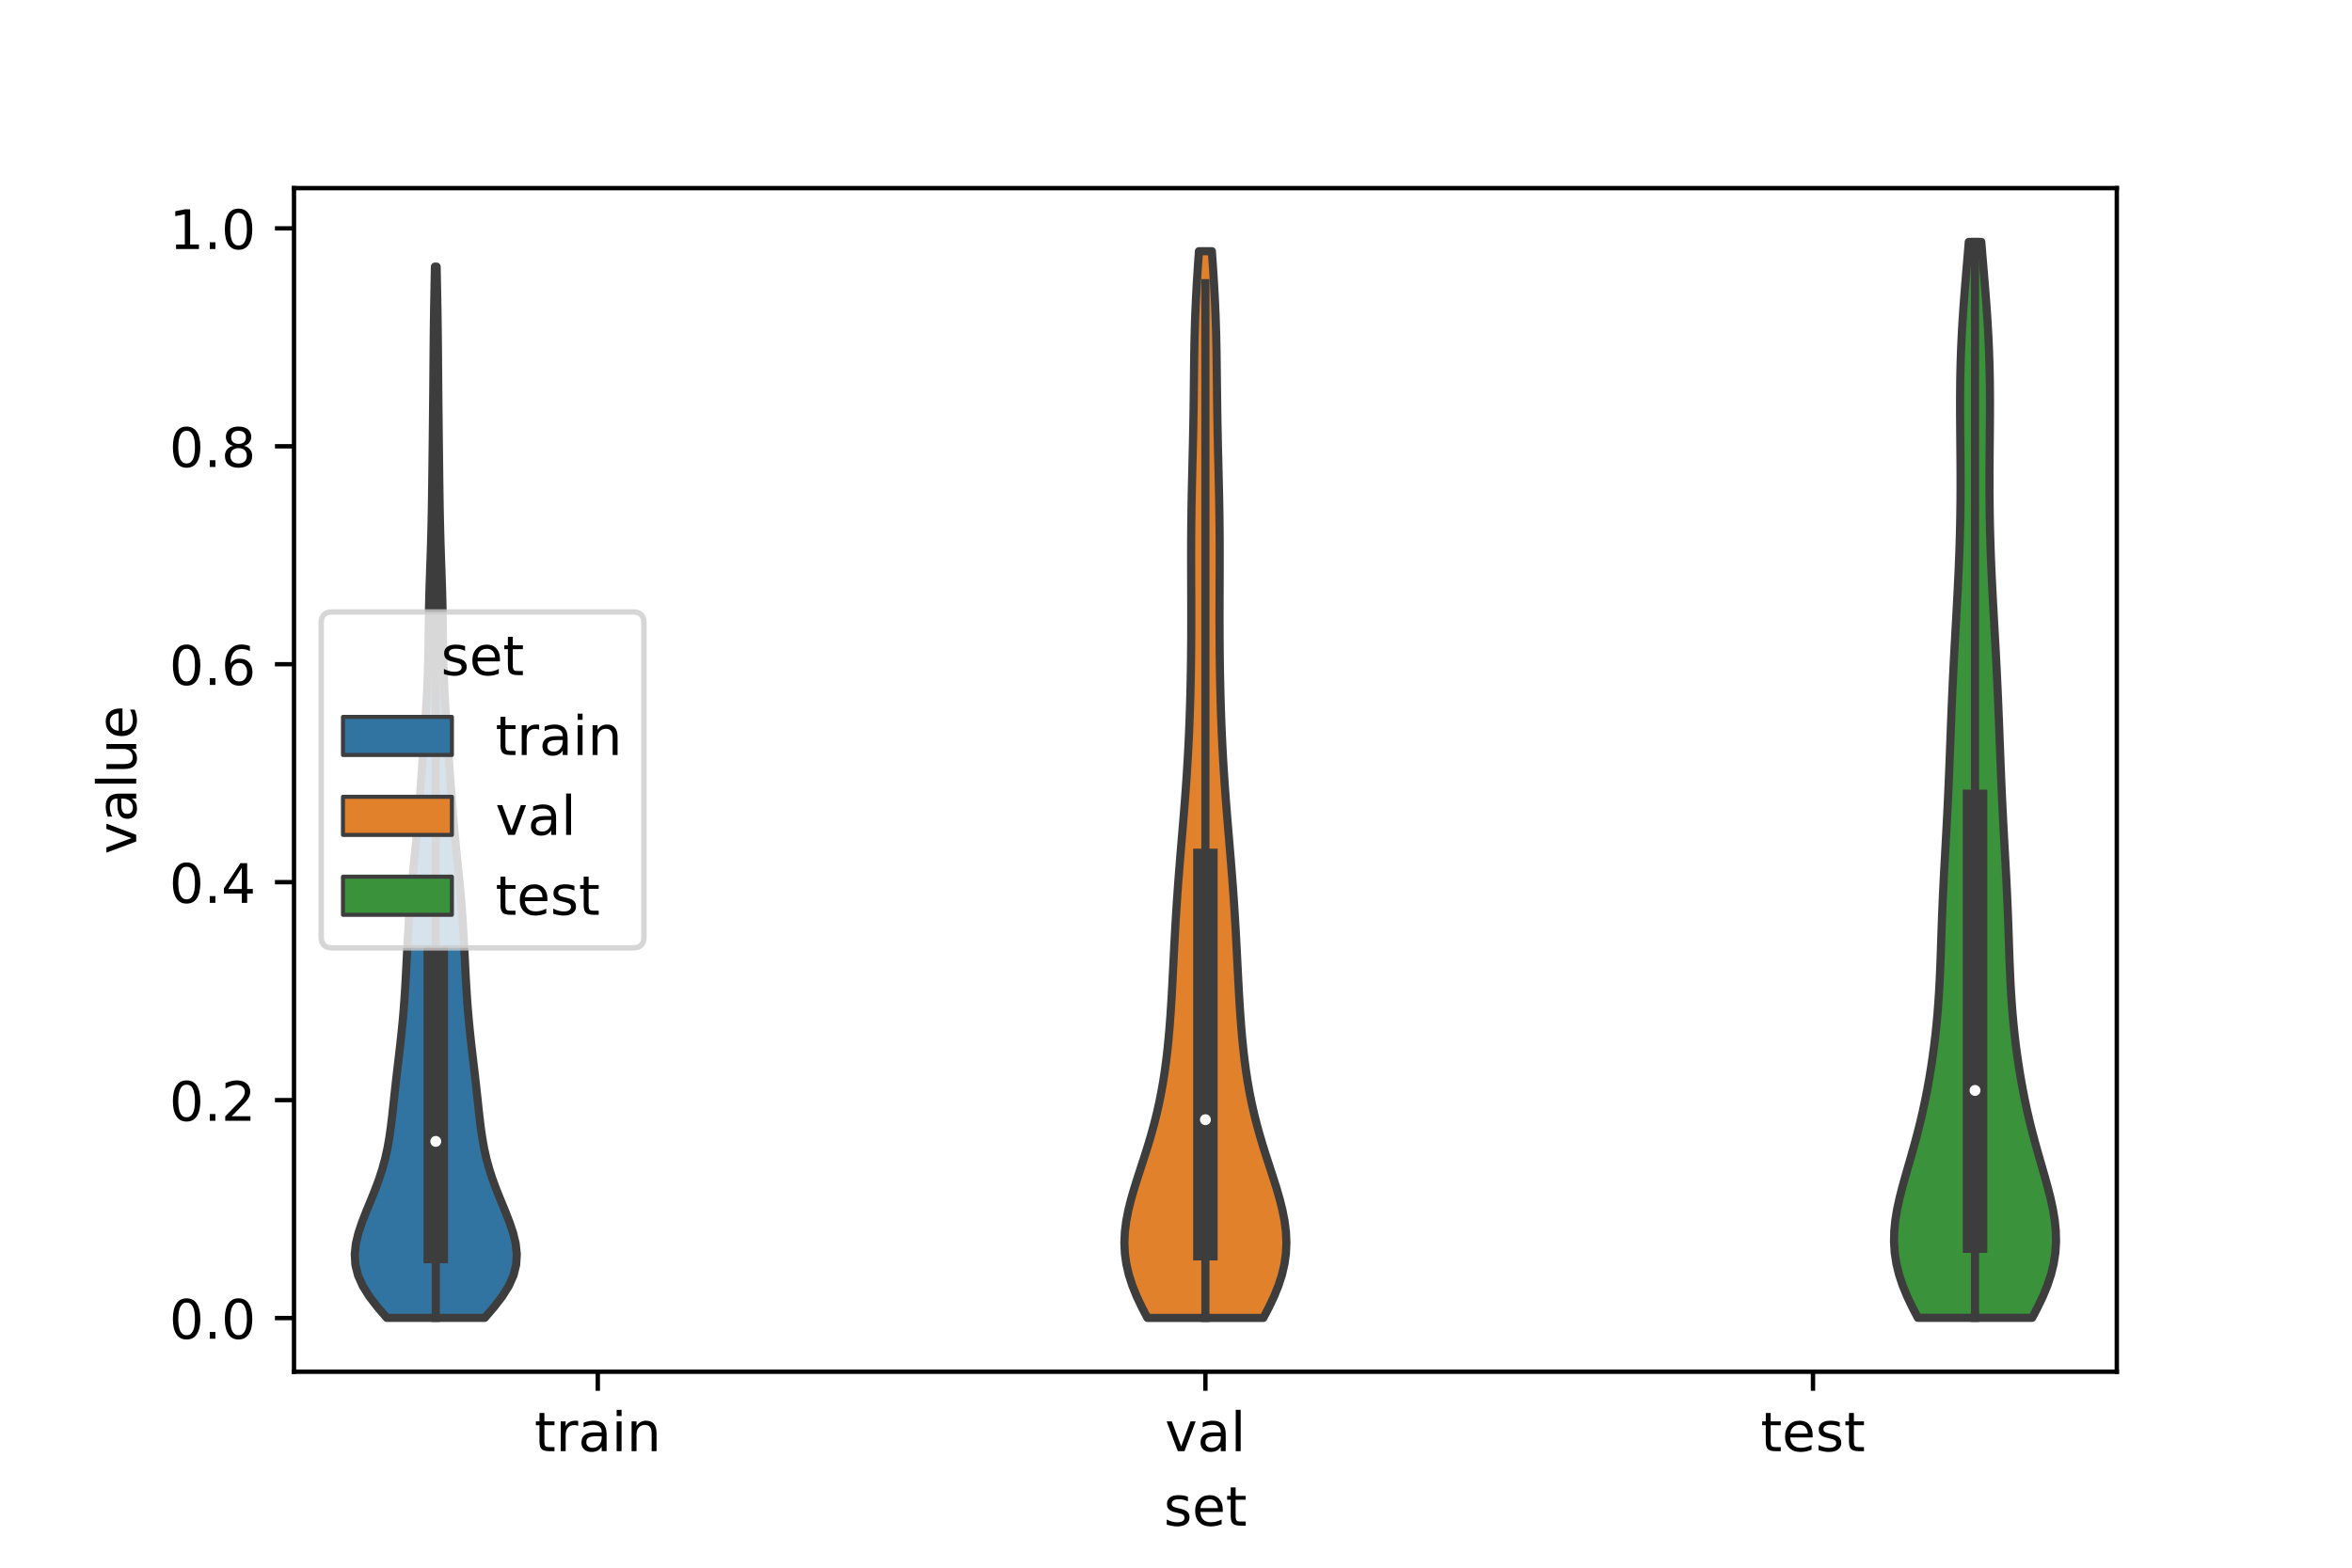 <?xml version="1.0" encoding="utf-8" standalone="no"?>
<!DOCTYPE svg PUBLIC "-//W3C//DTD SVG 1.1//EN"
  "http://www.w3.org/Graphics/SVG/1.1/DTD/svg11.dtd">
<!-- Created with matplotlib (https://matplotlib.org/) -->
<svg height="288pt" version="1.1" viewBox="0 0 432 288" width="432pt" xmlns="http://www.w3.org/2000/svg" xmlns:xlink="http://www.w3.org/1999/xlink">
 <defs>
  <style type="text/css">*{stroke-linecap:butt;stroke-linejoin:round;}</style>
 </defs>
 <g id="figure_1">
  <g id="patch_1">
   <path d="M 0 288 
L 432 288 
L 432 0 
L 0 0 
z
" style="fill:#ffffff;"/>
  </g>
  <g id="axes_1">
   <g id="patch_2">
    <path d="M 54 252 
L 388.8 252 
L 388.8 34.56 
L 54 34.56 
z
" style="fill:#ffffff;"/>
   </g>
   <g id="PolyCollection_1">
    <defs>
     <path d="M 89.033 -45.898 
L 71.047 -45.898 
L 69.368 -47.849 
L 67.861 -49.799 
L 66.635 -51.75 
L 65.764 -53.701 
L 65.276 -55.651 
L 65.16 -57.602 
L 65.37 -59.553 
L 65.84 -61.503 
L 66.494 -63.454 
L 67.257 -65.405 
L 68.061 -67.356 
L 68.849 -69.306 
L 69.576 -71.257 
L 70.213 -73.208 
L 70.747 -75.158 
L 71.178 -77.109 
L 71.521 -79.06 
L 71.797 -81.01 
L 72.03 -82.961 
L 72.242 -84.912 
L 72.451 -86.863 
L 72.665 -88.813 
L 72.889 -90.764 
L 73.118 -92.715 
L 73.348 -94.665 
L 73.571 -96.616 
L 73.78 -98.567 
L 73.971 -100.517 
L 74.14 -102.468 
L 74.287 -104.419 
L 74.415 -106.37 
L 74.527 -108.32 
L 74.629 -110.271 
L 74.727 -112.222 
L 74.826 -114.172 
L 74.931 -116.123 
L 75.048 -118.074 
L 75.179 -120.024 
L 75.327 -121.975 
L 75.492 -123.926 
L 75.674 -125.877 
L 75.866 -127.827 
L 76.065 -129.778 
L 76.264 -131.729 
L 76.456 -133.679 
L 76.637 -135.63 
L 76.807 -137.581 
L 76.966 -139.531 
L 77.116 -141.482 
L 77.262 -143.433 
L 77.405 -145.384 
L 77.546 -147.334 
L 77.687 -149.285 
L 77.825 -151.236 
L 77.961 -153.186 
L 78.092 -155.137 
L 78.217 -157.088 
L 78.332 -159.038 
L 78.436 -160.989 
L 78.524 -162.94 
L 78.594 -164.891 
L 78.648 -166.841 
L 78.687 -168.792 
L 78.716 -170.743 
L 78.742 -172.693 
L 78.77 -174.644 
L 78.806 -176.595 
L 78.853 -178.545 
L 78.91 -180.496 
L 78.975 -182.447 
L 79.044 -184.398 
L 79.111 -186.348 
L 79.173 -188.299 
L 79.227 -190.25 
L 79.273 -192.2 
L 79.312 -194.151 
L 79.344 -196.102 
L 79.372 -198.052 
L 79.398 -200.003 
L 79.422 -201.954 
L 79.445 -203.905 
L 79.468 -205.855 
L 79.491 -207.806 
L 79.513 -209.757 
L 79.534 -211.707 
L 79.555 -213.658 
L 79.574 -215.609 
L 79.592 -217.559 
L 79.609 -219.51 
L 79.624 -221.461 
L 79.64 -223.412 
L 79.658 -225.362 
L 79.679 -227.313 
L 79.705 -229.264 
L 79.736 -231.214 
L 79.771 -233.165 
L 79.809 -235.116 
L 79.847 -237.066 
L 79.885 -239.017 
L 80.195 -239.017 
L 80.195 -239.017 
L 80.233 -237.066 
L 80.271 -235.116 
L 80.309 -233.165 
L 80.344 -231.214 
L 80.375 -229.264 
L 80.401 -227.313 
L 80.422 -225.362 
L 80.44 -223.412 
L 80.456 -221.461 
L 80.471 -219.51 
L 80.488 -217.559 
L 80.506 -215.609 
L 80.525 -213.658 
L 80.546 -211.707 
L 80.567 -209.757 
L 80.589 -207.806 
L 80.612 -205.855 
L 80.635 -203.905 
L 80.658 -201.954 
L 80.682 -200.003 
L 80.708 -198.052 
L 80.736 -196.102 
L 80.768 -194.151 
L 80.807 -192.2 
L 80.853 -190.25 
L 80.907 -188.299 
L 80.969 -186.348 
L 81.036 -184.398 
L 81.105 -182.447 
L 81.17 -180.496 
L 81.227 -178.545 
L 81.274 -176.595 
L 81.31 -174.644 
L 81.338 -172.693 
L 81.364 -170.743 
L 81.393 -168.792 
L 81.432 -166.841 
L 81.486 -164.891 
L 81.556 -162.94 
L 81.644 -160.989 
L 81.748 -159.038 
L 81.863 -157.088 
L 81.988 -155.137 
L 82.119 -153.186 
L 82.255 -151.236 
L 82.393 -149.285 
L 82.534 -147.334 
L 82.675 -145.384 
L 82.818 -143.433 
L 82.964 -141.482 
L 83.114 -139.531 
L 83.273 -137.581 
L 83.443 -135.63 
L 83.624 -133.679 
L 83.816 -131.729 
L 84.015 -129.778 
L 84.214 -127.827 
L 84.406 -125.877 
L 84.588 -123.926 
L 84.753 -121.975 
L 84.901 -120.024 
L 85.032 -118.074 
L 85.149 -116.123 
L 85.254 -114.172 
L 85.353 -112.222 
L 85.451 -110.271 
L 85.553 -108.32 
L 85.665 -106.37 
L 85.793 -104.419 
L 85.94 -102.468 
L 86.109 -100.517 
L 86.3 -98.567 
L 86.509 -96.616 
L 86.732 -94.665 
L 86.962 -92.715 
L 87.191 -90.764 
L 87.415 -88.813 
L 87.629 -86.863 
L 87.838 -84.912 
L 88.05 -82.961 
L 88.283 -81.01 
L 88.559 -79.06 
L 88.902 -77.109 
L 89.333 -75.158 
L 89.867 -73.208 
L 90.504 -71.257 
L 91.231 -69.306 
L 92.019 -67.356 
L 92.823 -65.405 
L 93.586 -63.454 
L 94.24 -61.503 
L 94.71 -59.553 
L 94.92 -57.602 
L 94.804 -55.651 
L 94.316 -53.701 
L 93.445 -51.75 
L 92.219 -49.799 
L 90.712 -47.849 
L 89.033 -45.898 
z
" id="m4d3efd5b34" style="stroke:#3d3d3d;stroke-width:1.5;"/>
    </defs>
    <g clip-path="url(#pe9ae575b4e)">
     <use style="fill:#3274a1;stroke:#3d3d3d;stroke-width:1.5;" x="0" xlink:href="#m4d3efd5b34" y="288"/>
    </g>
   </g>
   <g id="PolyCollection_2">
    <defs>
     <path d="M 232.045 -45.884 
L 210.755 -45.884 
L 209.718 -47.863 
L 208.783 -49.843 
L 207.982 -51.822 
L 207.342 -53.802 
L 206.881 -55.781 
L 206.607 -57.761 
L 206.52 -59.74 
L 206.61 -61.72 
L 206.861 -63.699 
L 207.247 -65.679 
L 207.741 -67.658 
L 208.314 -69.637 
L 208.936 -71.617 
L 209.581 -73.596 
L 210.225 -75.576 
L 210.849 -77.555 
L 211.438 -79.535 
L 211.984 -81.514 
L 212.479 -83.494 
L 212.924 -85.473 
L 213.317 -87.453 
L 213.663 -89.432 
L 213.964 -91.412 
L 214.226 -93.391 
L 214.453 -95.371 
L 214.649 -97.35 
L 214.82 -99.33 
L 214.969 -101.309 
L 215.101 -103.289 
L 215.22 -105.268 
L 215.328 -107.248 
L 215.431 -109.227 
L 215.53 -111.207 
L 215.63 -113.186 
L 215.733 -115.166 
L 215.841 -117.145 
L 215.956 -119.125 
L 216.079 -121.104 
L 216.211 -123.084 
L 216.352 -125.063 
L 216.502 -127.043 
L 216.658 -129.022 
L 216.82 -131.002 
L 216.985 -132.981 
L 217.151 -134.961 
L 217.316 -136.94 
L 217.477 -138.92 
L 217.633 -140.899 
L 217.781 -142.878 
L 217.92 -144.858 
L 218.049 -146.837 
L 218.166 -148.817 
L 218.273 -150.796 
L 218.368 -152.776 
L 218.452 -154.755 
L 218.525 -156.735 
L 218.588 -158.714 
L 218.642 -160.694 
L 218.688 -162.673 
L 218.725 -164.653 
L 218.754 -166.632 
L 218.776 -168.612 
L 218.791 -170.591 
L 218.799 -172.571 
L 218.802 -174.55 
L 218.8 -176.53 
L 218.795 -178.509 
L 218.788 -180.489 
L 218.781 -182.468 
L 218.776 -184.448 
L 218.775 -186.427 
L 218.78 -188.407 
L 218.792 -190.386 
L 218.811 -192.366 
L 218.839 -194.345 
L 218.873 -196.325 
L 218.914 -198.304 
L 218.959 -200.284 
L 219.007 -202.263 
L 219.055 -204.243 
L 219.102 -206.222 
L 219.145 -208.202 
L 219.183 -210.181 
L 219.216 -212.161 
L 219.244 -214.14 
L 219.268 -216.12 
L 219.29 -218.099 
L 219.312 -220.078 
L 219.337 -222.058 
L 219.369 -224.037 
L 219.409 -226.017 
L 219.462 -227.996 
L 219.529 -229.976 
L 219.611 -231.955 
L 219.708 -233.935 
L 219.82 -235.914 
L 219.943 -237.894 
L 220.075 -239.873 
L 220.213 -241.853 
L 222.587 -241.853 
L 222.587 -241.853 
L 222.725 -239.873 
L 222.857 -237.894 
L 222.98 -235.914 
L 223.092 -233.935 
L 223.189 -231.955 
L 223.271 -229.976 
L 223.338 -227.996 
L 223.391 -226.017 
L 223.431 -224.037 
L 223.463 -222.058 
L 223.488 -220.078 
L 223.51 -218.099 
L 223.532 -216.12 
L 223.556 -214.14 
L 223.584 -212.161 
L 223.617 -210.181 
L 223.655 -208.202 
L 223.698 -206.222 
L 223.745 -204.243 
L 223.793 -202.263 
L 223.841 -200.284 
L 223.886 -198.304 
L 223.927 -196.325 
L 223.961 -194.345 
L 223.989 -192.366 
L 224.008 -190.386 
L 224.02 -188.407 
L 224.025 -186.427 
L 224.024 -184.448 
L 224.019 -182.468 
L 224.012 -180.489 
L 224.005 -178.509 
L 224 -176.53 
L 223.998 -174.55 
L 224.001 -172.571 
L 224.009 -170.591 
L 224.024 -168.612 
L 224.046 -166.632 
L 224.075 -164.653 
L 224.112 -162.673 
L 224.158 -160.694 
L 224.212 -158.714 
L 224.275 -156.735 
L 224.348 -154.755 
L 224.432 -152.776 
L 224.527 -150.796 
L 224.634 -148.817 
L 224.751 -146.837 
L 224.88 -144.858 
L 225.019 -142.878 
L 225.167 -140.899 
L 225.323 -138.92 
L 225.484 -136.94 
L 225.649 -134.961 
L 225.815 -132.981 
L 225.98 -131.002 
L 226.142 -129.022 
L 226.298 -127.043 
L 226.448 -125.063 
L 226.589 -123.084 
L 226.721 -121.104 
L 226.844 -119.125 
L 226.959 -117.145 
L 227.067 -115.166 
L 227.17 -113.186 
L 227.27 -111.207 
L 227.369 -109.227 
L 227.472 -107.248 
L 227.58 -105.268 
L 227.699 -103.289 
L 227.831 -101.309 
L 227.98 -99.33 
L 228.151 -97.35 
L 228.347 -95.371 
L 228.574 -93.391 
L 228.836 -91.412 
L 229.137 -89.432 
L 229.483 -87.453 
L 229.876 -85.473 
L 230.321 -83.494 
L 230.816 -81.514 
L 231.362 -79.535 
L 231.951 -77.555 
L 232.575 -75.576 
L 233.219 -73.596 
L 233.864 -71.617 
L 234.486 -69.637 
L 235.059 -67.658 
L 235.553 -65.679 
L 235.939 -63.699 
L 236.19 -61.72 
L 236.28 -59.74 
L 236.193 -57.761 
L 235.919 -55.781 
L 235.458 -53.802 
L 234.818 -51.822 
L 234.017 -49.843 
L 233.082 -47.863 
L 232.045 -45.884 
z
" id="me25ccb1d53" style="stroke:#3d3d3d;stroke-width:1.5;"/>
    </defs>
    <g clip-path="url(#pe9ae575b4e)">
     <use style="fill:#e1812c;stroke:#3d3d3d;stroke-width:1.5;" x="0" xlink:href="#me25ccb1d53" y="288"/>
    </g>
   </g>
   <g id="PolyCollection_3">
    <defs>
     <path d="M 373.257 -45.901 
L 352.263 -45.901 
L 351.219 -47.898 
L 350.272 -49.894 
L 349.455 -51.891 
L 348.795 -53.887 
L 348.308 -55.884 
L 348.003 -57.88 
L 347.88 -59.877 
L 347.928 -61.873 
L 348.128 -63.87 
L 348.458 -65.866 
L 348.891 -67.863 
L 349.397 -69.859 
L 349.95 -71.856 
L 350.524 -73.852 
L 351.1 -75.849 
L 351.66 -77.845 
L 352.195 -79.842 
L 352.697 -81.838 
L 353.163 -83.835 
L 353.592 -85.831 
L 353.986 -87.828 
L 354.346 -89.825 
L 354.674 -91.821 
L 354.972 -93.818 
L 355.239 -95.814 
L 355.478 -97.811 
L 355.688 -99.807 
L 355.869 -101.804 
L 356.023 -103.8 
L 356.153 -105.797 
L 356.261 -107.793 
L 356.352 -109.79 
L 356.43 -111.786 
L 356.5 -113.783 
L 356.567 -115.779 
L 356.636 -117.776 
L 356.709 -119.772 
L 356.79 -121.769 
L 356.879 -123.765 
L 356.976 -125.762 
L 357.079 -127.758 
L 357.188 -129.755 
L 357.298 -131.751 
L 357.408 -133.748 
L 357.517 -135.744 
L 357.621 -137.741 
L 357.721 -139.737 
L 357.815 -141.734 
L 357.904 -143.73 
L 357.988 -145.727 
L 358.068 -147.724 
L 358.146 -149.72 
L 358.222 -151.717 
L 358.298 -153.713 
L 358.376 -155.71 
L 358.457 -157.706 
L 358.541 -159.703 
L 358.629 -161.699 
L 358.723 -163.696 
L 358.822 -165.692 
L 358.925 -167.689 
L 359.033 -169.685 
L 359.143 -171.682 
L 359.254 -173.678 
L 359.365 -175.675 
L 359.473 -177.671 
L 359.577 -179.668 
L 359.675 -181.664 
L 359.765 -183.661 
L 359.846 -185.657 
L 359.916 -187.654 
L 359.976 -189.65 
L 360.024 -191.647 
L 360.06 -193.643 
L 360.085 -195.64 
L 360.099 -197.636 
L 360.103 -199.633 
L 360.098 -201.63 
L 360.086 -203.626 
L 360.069 -205.623 
L 360.051 -207.619 
L 360.034 -209.616 
L 360.02 -211.612 
L 360.015 -213.609 
L 360.02 -215.605 
L 360.038 -217.602 
L 360.071 -219.598 
L 360.122 -221.595 
L 360.191 -223.591 
L 360.278 -225.588 
L 360.382 -227.584 
L 360.504 -229.581 
L 360.64 -231.577 
L 360.789 -233.574 
L 360.947 -235.57 
L 361.111 -237.567 
L 361.279 -239.563 
L 361.446 -241.56 
L 361.609 -243.556 
L 363.911 -243.556 
L 363.911 -243.556 
L 364.074 -241.56 
L 364.241 -239.563 
L 364.409 -237.567 
L 364.573 -235.57 
L 364.731 -233.574 
L 364.88 -231.577 
L 365.016 -229.581 
L 365.138 -227.584 
L 365.242 -225.588 
L 365.329 -223.591 
L 365.398 -221.595 
L 365.449 -219.598 
L 365.482 -217.602 
L 365.5 -215.605 
L 365.505 -213.609 
L 365.5 -211.612 
L 365.486 -209.616 
L 365.469 -207.619 
L 365.451 -205.623 
L 365.434 -203.626 
L 365.422 -201.63 
L 365.417 -199.633 
L 365.421 -197.636 
L 365.435 -195.64 
L 365.46 -193.643 
L 365.496 -191.647 
L 365.544 -189.65 
L 365.604 -187.654 
L 365.674 -185.657 
L 365.755 -183.661 
L 365.845 -181.664 
L 365.943 -179.668 
L 366.047 -177.671 
L 366.155 -175.675 
L 366.266 -173.678 
L 366.377 -171.682 
L 366.487 -169.685 
L 366.595 -167.689 
L 366.698 -165.692 
L 366.797 -163.696 
L 366.891 -161.699 
L 366.979 -159.703 
L 367.063 -157.706 
L 367.144 -155.71 
L 367.222 -153.713 
L 367.298 -151.717 
L 367.374 -149.72 
L 367.452 -147.724 
L 367.532 -145.727 
L 367.616 -143.73 
L 367.705 -141.734 
L 367.799 -139.737 
L 367.899 -137.741 
L 368.003 -135.744 
L 368.112 -133.748 
L 368.222 -131.751 
L 368.332 -129.755 
L 368.441 -127.758 
L 368.544 -125.762 
L 368.641 -123.765 
L 368.73 -121.769 
L 368.811 -119.772 
L 368.884 -117.776 
L 368.953 -115.779 
L 369.02 -113.783 
L 369.09 -111.786 
L 369.168 -109.79 
L 369.259 -107.793 
L 369.367 -105.797 
L 369.497 -103.8 
L 369.651 -101.804 
L 369.832 -99.807 
L 370.042 -97.811 
L 370.281 -95.814 
L 370.548 -93.818 
L 370.846 -91.821 
L 371.174 -89.825 
L 371.534 -87.828 
L 371.928 -85.831 
L 372.357 -83.835 
L 372.823 -81.838 
L 373.325 -79.842 
L 373.86 -77.845 
L 374.42 -75.849 
L 374.996 -73.852 
L 375.57 -71.856 
L 376.123 -69.859 
L 376.629 -67.863 
L 377.062 -65.866 
L 377.392 -63.87 
L 377.592 -61.873 
L 377.64 -59.877 
L 377.517 -57.88 
L 377.212 -55.884 
L 376.725 -53.887 
L 376.065 -51.891 
L 375.248 -49.894 
L 374.301 -47.898 
L 373.257 -45.901 
z
" id="m4c096779bb" style="stroke:#3d3d3d;stroke-width:1.5;"/>
    </defs>
    <g clip-path="url(#pe9ae575b4e)">
     <use style="fill:#3a923a;stroke:#3d3d3d;stroke-width:1.5;" x="0" xlink:href="#m4c096779bb" y="288"/>
    </g>
   </g>
   <g id="patch_3">
    <path clip-path="url(#pe9ae575b4e)" d="M 109.8 242.138 
L 109.8 242.138 
L 109.8 242.138 
L 109.8 242.138 
z
" style="fill:#3274a1;stroke:#3d3d3d;stroke-linejoin:miter;stroke-width:0.75;"/>
   </g>
   <g id="patch_4">
    <path clip-path="url(#pe9ae575b4e)" d="M 109.8 242.138 
L 109.8 242.138 
L 109.8 242.138 
L 109.8 242.138 
z
" style="fill:#e1812c;stroke:#3d3d3d;stroke-linejoin:miter;stroke-width:0.75;"/>
   </g>
   <g id="patch_5">
    <path clip-path="url(#pe9ae575b4e)" d="M 109.8 242.138 
L 109.8 242.138 
L 109.8 242.138 
L 109.8 242.138 
z
" style="fill:#3a923a;stroke:#3d3d3d;stroke-linejoin:miter;stroke-width:0.75;"/>
   </g>
   <g id="matplotlib.axis_1">
    <g id="xtick_1">
     <g id="line2d_1">
      <defs>
       <path d="M 0 0 
L 0 3.5 
" id="mac9517fc8f" style="stroke:#000000;stroke-width:0.8;"/>
      </defs>
      <g>
       <use style="stroke:#000000;stroke-width:0.8;" x="109.8" xlink:href="#mac9517fc8f" y="252"/>
      </g>
     </g>
     <g id="text_1">
      <!-- train -->
      <g transform="translate(98.162 266.598)scale(0.1 -0.1)">
       <defs>
        <path d="M 18.312 70.219 
L 18.312 54.688 
L 36.812 54.688 
L 36.812 47.703 
L 18.312 47.703 
L 18.312 18.016 
Q 18.312 11.328 20.141 9.422 
Q 21.969 7.516 27.594 7.516 
L 36.812 7.516 
L 36.812 0 
L 27.594 0 
Q 17.188 0 13.234 3.875 
Q 9.281 7.766 9.281 18.016 
L 9.281 47.703 
L 2.688 47.703 
L 2.688 54.688 
L 9.281 54.688 
L 9.281 70.219 
z
" id="DejaVuSans-116"/>
        <path d="M 41.109 46.297 
Q 39.594 47.172 37.812 47.578 
Q 36.031 48 33.891 48 
Q 26.266 48 22.188 43.047 
Q 18.109 38.094 18.109 28.812 
L 18.109 0 
L 9.078 0 
L 9.078 54.688 
L 18.109 54.688 
L 18.109 46.188 
Q 20.953 51.172 25.484 53.578 
Q 30.031 56 36.531 56 
Q 37.453 56 38.578 55.875 
Q 39.703 55.766 41.062 55.516 
z
" id="DejaVuSans-114"/>
        <path d="M 34.281 27.484 
Q 23.391 27.484 19.188 25 
Q 14.984 22.516 14.984 16.5 
Q 14.984 11.719 18.141 8.906 
Q 21.297 6.109 26.703 6.109 
Q 34.188 6.109 38.703 11.406 
Q 43.219 16.703 43.219 25.484 
L 43.219 27.484 
z
M 52.203 31.203 
L 52.203 0 
L 43.219 0 
L 43.219 8.297 
Q 40.141 3.328 35.547 0.953 
Q 30.953 -1.422 24.312 -1.422 
Q 15.922 -1.422 10.953 3.297 
Q 6 8.016 6 15.922 
Q 6 25.141 12.172 29.828 
Q 18.359 34.516 30.609 34.516 
L 43.219 34.516 
L 43.219 35.406 
Q 43.219 41.609 39.141 45 
Q 35.062 48.391 27.688 48.391 
Q 23 48.391 18.547 47.266 
Q 14.109 46.141 10.016 43.891 
L 10.016 52.203 
Q 14.938 54.109 19.578 55.047 
Q 24.219 56 28.609 56 
Q 40.484 56 46.344 49.844 
Q 52.203 43.703 52.203 31.203 
z
" id="DejaVuSans-97"/>
        <path d="M 9.422 54.688 
L 18.406 54.688 
L 18.406 0 
L 9.422 0 
z
M 9.422 75.984 
L 18.406 75.984 
L 18.406 64.594 
L 9.422 64.594 
z
" id="DejaVuSans-105"/>
        <path d="M 54.891 33.016 
L 54.891 0 
L 45.906 0 
L 45.906 32.719 
Q 45.906 40.484 42.875 44.328 
Q 39.844 48.188 33.797 48.188 
Q 26.516 48.188 22.312 43.547 
Q 18.109 38.922 18.109 30.906 
L 18.109 0 
L 9.078 0 
L 9.078 54.688 
L 18.109 54.688 
L 18.109 46.188 
Q 21.344 51.125 25.703 53.562 
Q 30.078 56 35.797 56 
Q 45.219 56 50.047 50.172 
Q 54.891 44.344 54.891 33.016 
z
" id="DejaVuSans-110"/>
       </defs>
       <use xlink:href="#DejaVuSans-116"/>
       <use x="39.209" xlink:href="#DejaVuSans-114"/>
       <use x="80.322" xlink:href="#DejaVuSans-97"/>
       <use x="141.602" xlink:href="#DejaVuSans-105"/>
       <use x="169.385" xlink:href="#DejaVuSans-110"/>
      </g>
     </g>
    </g>
    <g id="xtick_2">
     <g id="line2d_2">
      <g>
       <use style="stroke:#000000;stroke-width:0.8;" x="221.4" xlink:href="#mac9517fc8f" y="252"/>
      </g>
     </g>
     <g id="text_2">
      <!-- val -->
      <g transform="translate(213.988 266.598)scale(0.1 -0.1)">
       <defs>
        <path d="M 2.984 54.688 
L 12.5 54.688 
L 29.594 8.797 
L 46.688 54.688 
L 56.203 54.688 
L 35.688 0 
L 23.484 0 
z
" id="DejaVuSans-118"/>
        <path d="M 9.422 75.984 
L 18.406 75.984 
L 18.406 0 
L 9.422 0 
z
" id="DejaVuSans-108"/>
       </defs>
       <use xlink:href="#DejaVuSans-118"/>
       <use x="59.18" xlink:href="#DejaVuSans-97"/>
       <use x="120.459" xlink:href="#DejaVuSans-108"/>
      </g>
     </g>
    </g>
    <g id="xtick_3">
     <g id="line2d_3">
      <g>
       <use style="stroke:#000000;stroke-width:0.8;" x="333" xlink:href="#mac9517fc8f" y="252"/>
      </g>
     </g>
     <g id="text_3">
      <!-- test -->
      <g transform="translate(323.398 266.598)scale(0.1 -0.1)">
       <defs>
        <path d="M 56.203 29.594 
L 56.203 25.203 
L 14.891 25.203 
Q 15.484 15.922 20.484 11.062 
Q 25.484 6.203 34.422 6.203 
Q 39.594 6.203 44.453 7.469 
Q 49.312 8.734 54.109 11.281 
L 54.109 2.781 
Q 49.266 0.734 44.188 -0.344 
Q 39.109 -1.422 33.891 -1.422 
Q 20.797 -1.422 13.156 6.188 
Q 5.516 13.812 5.516 26.812 
Q 5.516 40.234 12.766 48.109 
Q 20.016 56 32.328 56 
Q 43.359 56 49.781 48.891 
Q 56.203 41.797 56.203 29.594 
z
M 47.219 32.234 
Q 47.125 39.594 43.094 43.984 
Q 39.062 48.391 32.422 48.391 
Q 24.906 48.391 20.391 44.141 
Q 15.875 39.891 15.188 32.172 
z
" id="DejaVuSans-101"/>
        <path d="M 44.281 53.078 
L 44.281 44.578 
Q 40.484 46.531 36.375 47.5 
Q 32.281 48.484 27.875 48.484 
Q 21.188 48.484 17.844 46.438 
Q 14.5 44.391 14.5 40.281 
Q 14.5 37.156 16.891 35.375 
Q 19.281 33.594 26.516 31.984 
L 29.594 31.297 
Q 39.156 29.25 43.188 25.516 
Q 47.219 21.781 47.219 15.094 
Q 47.219 7.469 41.188 3.016 
Q 35.156 -1.422 24.609 -1.422 
Q 20.219 -1.422 15.453 -0.562 
Q 10.688 0.297 5.422 2 
L 5.422 11.281 
Q 10.406 8.688 15.234 7.391 
Q 20.062 6.109 24.812 6.109 
Q 31.156 6.109 34.562 8.281 
Q 37.984 10.453 37.984 14.406 
Q 37.984 18.062 35.516 20.016 
Q 33.062 21.969 24.703 23.781 
L 21.578 24.516 
Q 13.234 26.266 9.516 29.906 
Q 5.812 33.547 5.812 39.891 
Q 5.812 47.609 11.281 51.797 
Q 16.75 56 26.812 56 
Q 31.781 56 36.172 55.266 
Q 40.578 54.547 44.281 53.078 
z
" id="DejaVuSans-115"/>
       </defs>
       <use xlink:href="#DejaVuSans-116"/>
       <use x="39.209" xlink:href="#DejaVuSans-101"/>
       <use x="100.732" xlink:href="#DejaVuSans-115"/>
       <use x="152.832" xlink:href="#DejaVuSans-116"/>
      </g>
     </g>
    </g>
    <g id="text_4">
     <!-- set -->
     <g transform="translate(213.759 280.277)scale(0.1 -0.1)">
      <use xlink:href="#DejaVuSans-115"/>
      <use x="52.1" xlink:href="#DejaVuSans-101"/>
      <use x="113.623" xlink:href="#DejaVuSans-116"/>
     </g>
    </g>
   </g>
   <g id="matplotlib.axis_2">
    <g id="ytick_1">
     <g id="line2d_4">
      <defs>
       <path d="M 0 0 
L -3.5 0 
" id="mc427c5d3b9" style="stroke:#000000;stroke-width:0.8;"/>
      </defs>
      <g>
       <use style="stroke:#000000;stroke-width:0.8;" x="54" xlink:href="#mc427c5d3b9" y="242.138"/>
      </g>
     </g>
     <g id="text_5">
      <!-- 0.0 -->
      <g transform="translate(31.097 245.938)scale(0.1 -0.1)">
       <defs>
        <path d="M 31.781 66.406 
Q 24.172 66.406 20.328 58.906 
Q 16.5 51.422 16.5 36.375 
Q 16.5 21.391 20.328 13.891 
Q 24.172 6.391 31.781 6.391 
Q 39.453 6.391 43.281 13.891 
Q 47.125 21.391 47.125 36.375 
Q 47.125 51.422 43.281 58.906 
Q 39.453 66.406 31.781 66.406 
z
M 31.781 74.219 
Q 44.047 74.219 50.516 64.516 
Q 56.984 54.828 56.984 36.375 
Q 56.984 17.969 50.516 8.266 
Q 44.047 -1.422 31.781 -1.422 
Q 19.531 -1.422 13.062 8.266 
Q 6.594 17.969 6.594 36.375 
Q 6.594 54.828 13.062 64.516 
Q 19.531 74.219 31.781 74.219 
z
" id="DejaVuSans-48"/>
        <path d="M 10.688 12.406 
L 21 12.406 
L 21 0 
L 10.688 0 
z
" id="DejaVuSans-46"/>
       </defs>
       <use xlink:href="#DejaVuSans-48"/>
       <use x="63.623" xlink:href="#DejaVuSans-46"/>
       <use x="95.41" xlink:href="#DejaVuSans-48"/>
      </g>
     </g>
    </g>
    <g id="ytick_2">
     <g id="line2d_5">
      <g>
       <use style="stroke:#000000;stroke-width:0.8;" x="54" xlink:href="#mc427c5d3b9" y="202.101"/>
      </g>
     </g>
     <g id="text_6">
      <!-- 0.2 -->
      <g transform="translate(31.097 205.9)scale(0.1 -0.1)">
       <defs>
        <path d="M 19.188 8.297 
L 53.609 8.297 
L 53.609 0 
L 7.328 0 
L 7.328 8.297 
Q 12.938 14.109 22.625 23.891 
Q 32.328 33.688 34.812 36.531 
Q 39.547 41.844 41.422 45.531 
Q 43.312 49.219 43.312 52.781 
Q 43.312 58.594 39.234 62.25 
Q 35.156 65.922 28.609 65.922 
Q 23.969 65.922 18.812 64.312 
Q 13.672 62.703 7.812 59.422 
L 7.812 69.391 
Q 13.766 71.781 18.938 73 
Q 24.125 74.219 28.422 74.219 
Q 39.75 74.219 46.484 68.547 
Q 53.219 62.891 53.219 53.422 
Q 53.219 48.922 51.531 44.891 
Q 49.859 40.875 45.406 35.406 
Q 44.188 33.984 37.641 27.219 
Q 31.109 20.453 19.188 8.297 
z
" id="DejaVuSans-50"/>
       </defs>
       <use xlink:href="#DejaVuSans-48"/>
       <use x="63.623" xlink:href="#DejaVuSans-46"/>
       <use x="95.41" xlink:href="#DejaVuSans-50"/>
      </g>
     </g>
    </g>
    <g id="ytick_3">
     <g id="line2d_6">
      <g>
       <use style="stroke:#000000;stroke-width:0.8;" x="54" xlink:href="#mc427c5d3b9" y="162.063"/>
      </g>
     </g>
     <g id="text_7">
      <!-- 0.4 -->
      <g transform="translate(31.097 165.862)scale(0.1 -0.1)">
       <defs>
        <path d="M 37.797 64.312 
L 12.891 25.391 
L 37.797 25.391 
z
M 35.203 72.906 
L 47.609 72.906 
L 47.609 25.391 
L 58.016 25.391 
L 58.016 17.188 
L 47.609 17.188 
L 47.609 0 
L 37.797 0 
L 37.797 17.188 
L 4.891 17.188 
L 4.891 26.703 
z
" id="DejaVuSans-52"/>
       </defs>
       <use xlink:href="#DejaVuSans-48"/>
       <use x="63.623" xlink:href="#DejaVuSans-46"/>
       <use x="95.41" xlink:href="#DejaVuSans-52"/>
      </g>
     </g>
    </g>
    <g id="ytick_4">
     <g id="line2d_7">
      <g>
       <use style="stroke:#000000;stroke-width:0.8;" x="54" xlink:href="#mc427c5d3b9" y="122.025"/>
      </g>
     </g>
     <g id="text_8">
      <!-- 0.6 -->
      <g transform="translate(31.097 125.824)scale(0.1 -0.1)">
       <defs>
        <path d="M 33.016 40.375 
Q 26.375 40.375 22.484 35.828 
Q 18.609 31.297 18.609 23.391 
Q 18.609 15.531 22.484 10.953 
Q 26.375 6.391 33.016 6.391 
Q 39.656 6.391 43.531 10.953 
Q 47.406 15.531 47.406 23.391 
Q 47.406 31.297 43.531 35.828 
Q 39.656 40.375 33.016 40.375 
z
M 52.594 71.297 
L 52.594 62.312 
Q 48.875 64.062 45.094 64.984 
Q 41.312 65.922 37.594 65.922 
Q 27.828 65.922 22.672 59.328 
Q 17.531 52.734 16.797 39.406 
Q 19.672 43.656 24.016 45.922 
Q 28.375 48.188 33.594 48.188 
Q 44.578 48.188 50.953 41.516 
Q 57.328 34.859 57.328 23.391 
Q 57.328 12.156 50.688 5.359 
Q 44.047 -1.422 33.016 -1.422 
Q 20.359 -1.422 13.672 8.266 
Q 6.984 17.969 6.984 36.375 
Q 6.984 53.656 15.188 63.938 
Q 23.391 74.219 37.203 74.219 
Q 40.922 74.219 44.703 73.484 
Q 48.484 72.75 52.594 71.297 
z
" id="DejaVuSans-54"/>
       </defs>
       <use xlink:href="#DejaVuSans-48"/>
       <use x="63.623" xlink:href="#DejaVuSans-46"/>
       <use x="95.41" xlink:href="#DejaVuSans-54"/>
      </g>
     </g>
    </g>
    <g id="ytick_5">
     <g id="line2d_8">
      <g>
       <use style="stroke:#000000;stroke-width:0.8;" x="54" xlink:href="#mc427c5d3b9" y="81.987"/>
      </g>
     </g>
     <g id="text_9">
      <!-- 0.8 -->
      <g transform="translate(31.097 85.786)scale(0.1 -0.1)">
       <defs>
        <path d="M 31.781 34.625 
Q 24.75 34.625 20.719 30.859 
Q 16.703 27.094 16.703 20.516 
Q 16.703 13.922 20.719 10.156 
Q 24.75 6.391 31.781 6.391 
Q 38.812 6.391 42.859 10.172 
Q 46.922 13.969 46.922 20.516 
Q 46.922 27.094 42.891 30.859 
Q 38.875 34.625 31.781 34.625 
z
M 21.922 38.812 
Q 15.578 40.375 12.031 44.719 
Q 8.5 49.078 8.5 55.328 
Q 8.5 64.062 14.719 69.141 
Q 20.953 74.219 31.781 74.219 
Q 42.672 74.219 48.875 69.141 
Q 55.078 64.062 55.078 55.328 
Q 55.078 49.078 51.531 44.719 
Q 48 40.375 41.703 38.812 
Q 48.828 37.156 52.797 32.312 
Q 56.781 27.484 56.781 20.516 
Q 56.781 9.906 50.312 4.234 
Q 43.844 -1.422 31.781 -1.422 
Q 19.734 -1.422 13.25 4.234 
Q 6.781 9.906 6.781 20.516 
Q 6.781 27.484 10.781 32.312 
Q 14.797 37.156 21.922 38.812 
z
M 18.312 54.391 
Q 18.312 48.734 21.844 45.562 
Q 25.391 42.391 31.781 42.391 
Q 38.141 42.391 41.719 45.562 
Q 45.312 48.734 45.312 54.391 
Q 45.312 60.062 41.719 63.234 
Q 38.141 66.406 31.781 66.406 
Q 25.391 66.406 21.844 63.234 
Q 18.312 60.062 18.312 54.391 
z
" id="DejaVuSans-56"/>
       </defs>
       <use xlink:href="#DejaVuSans-48"/>
       <use x="63.623" xlink:href="#DejaVuSans-46"/>
       <use x="95.41" xlink:href="#DejaVuSans-56"/>
      </g>
     </g>
    </g>
    <g id="ytick_6">
     <g id="line2d_9">
      <g>
       <use style="stroke:#000000;stroke-width:0.8;" x="54" xlink:href="#mc427c5d3b9" y="41.949"/>
      </g>
     </g>
     <g id="text_10">
      <!-- 1.0 -->
      <g transform="translate(31.097 45.748)scale(0.1 -0.1)">
       <defs>
        <path d="M 12.406 8.297 
L 28.516 8.297 
L 28.516 63.922 
L 10.984 60.406 
L 10.984 69.391 
L 28.422 72.906 
L 38.281 72.906 
L 38.281 8.297 
L 54.391 8.297 
L 54.391 0 
L 12.406 0 
z
" id="DejaVuSans-49"/>
       </defs>
       <use xlink:href="#DejaVuSans-49"/>
       <use x="63.623" xlink:href="#DejaVuSans-46"/>
       <use x="95.41" xlink:href="#DejaVuSans-48"/>
      </g>
     </g>
    </g>
    <g id="text_11">
     <!-- value -->
     <g transform="translate(25.017 156.938)rotate(-90)scale(0.1 -0.1)">
      <defs>
       <path d="M 8.5 21.578 
L 8.5 54.688 
L 17.484 54.688 
L 17.484 21.922 
Q 17.484 14.156 20.5 10.266 
Q 23.531 6.391 29.594 6.391 
Q 36.859 6.391 41.078 11.031 
Q 45.312 15.672 45.312 23.688 
L 45.312 54.688 
L 54.297 54.688 
L 54.297 0 
L 45.312 0 
L 45.312 8.406 
Q 42.047 3.422 37.719 1 
Q 33.406 -1.422 27.688 -1.422 
Q 18.266 -1.422 13.375 4.438 
Q 8.5 10.297 8.5 21.578 
z
M 31.109 56 
z
" id="DejaVuSans-117"/>
      </defs>
      <use xlink:href="#DejaVuSans-118"/>
      <use x="59.18" xlink:href="#DejaVuSans-97"/>
      <use x="120.459" xlink:href="#DejaVuSans-108"/>
      <use x="148.242" xlink:href="#DejaVuSans-117"/>
      <use x="211.621" xlink:href="#DejaVuSans-101"/>
     </g>
    </g>
   </g>
   <g id="line2d_10">
    <path clip-path="url(#pe9ae575b4e)" d="M 80.04 242.102 
L 80.04 95.381 
" style="fill:none;stroke:#3d3d3d;stroke-linecap:square;stroke-width:1.5;"/>
   </g>
   <g id="line2d_11">
    <path clip-path="url(#pe9ae575b4e)" d="M 80.04 229.836 
L 80.04 176.021 
" style="fill:none;stroke:#3d3d3d;stroke-linecap:square;stroke-width:4.5;"/>
   </g>
   <g id="line2d_12">
    <path clip-path="url(#pe9ae575b4e)" d="M 221.4 242.116 
L 221.4 52.025 
" style="fill:none;stroke:#3d3d3d;stroke-linecap:square;stroke-width:1.5;"/>
   </g>
   <g id="line2d_13">
    <path clip-path="url(#pe9ae575b4e)" d="M 221.4 229.297 
L 221.4 158.156 
" style="fill:none;stroke:#3d3d3d;stroke-linecap:square;stroke-width:4.5;"/>
   </g>
   <g id="line2d_14">
    <path clip-path="url(#pe9ae575b4e)" d="M 362.76 242.099 
L 362.76 44.444 
" style="fill:none;stroke:#3d3d3d;stroke-linecap:square;stroke-width:1.5;"/>
   </g>
   <g id="line2d_15">
    <path clip-path="url(#pe9ae575b4e)" d="M 362.76 227.916 
L 362.76 147.315 
" style="fill:none;stroke:#3d3d3d;stroke-linecap:square;stroke-width:4.5;"/>
   </g>
   <g id="patch_6">
    <path d="M 54 252 
L 54 34.56 
" style="fill:none;stroke:#000000;stroke-linecap:square;stroke-linejoin:miter;stroke-width:0.8;"/>
   </g>
   <g id="patch_7">
    <path d="M 388.8 252 
L 388.8 34.56 
" style="fill:none;stroke:#000000;stroke-linecap:square;stroke-linejoin:miter;stroke-width:0.8;"/>
   </g>
   <g id="patch_8">
    <path d="M 54 252 
L 388.8 252 
" style="fill:none;stroke:#000000;stroke-linecap:square;stroke-linejoin:miter;stroke-width:0.8;"/>
   </g>
   <g id="patch_9">
    <path d="M 54 34.56 
L 388.8 34.56 
" style="fill:none;stroke:#000000;stroke-linecap:square;stroke-linejoin:miter;stroke-width:0.8;"/>
   </g>
   <g id="PathCollection_1">
    <defs>
     <path d="M 0 1.5 
C 0.398 1.5 0.779 1.342 1.061 1.061 
C 1.342 0.779 1.5 0.398 1.5 0 
C 1.5 -0.398 1.342 -0.779 1.061 -1.061 
C 0.779 -1.342 0.398 -1.5 0 -1.5 
C -0.398 -1.5 -0.779 -1.342 -1.061 -1.061 
C -1.342 -0.779 -1.5 -0.398 -1.5 0 
C -1.5 0.398 -1.342 0.779 -1.061 1.061 
C -0.779 1.342 -0.398 1.5 0 1.5 
z
" id="md4e9a5794b" style="stroke:#3d3d3d;"/>
    </defs>
    <g clip-path="url(#pe9ae575b4e)">
     <use style="fill:#ffffff;stroke:#3d3d3d;" x="80.04" xlink:href="#md4e9a5794b" y="209.685"/>
    </g>
   </g>
   <g id="PathCollection_2">
    <g clip-path="url(#pe9ae575b4e)">
     <use style="fill:#ffffff;stroke:#3d3d3d;" x="221.4" xlink:href="#md4e9a5794b" y="205.697"/>
    </g>
   </g>
   <g id="PathCollection_3">
    <g clip-path="url(#pe9ae575b4e)">
     <use style="fill:#ffffff;stroke:#3d3d3d;" x="362.76" xlink:href="#md4e9a5794b" y="200.324"/>
    </g>
   </g>
   <g id="legend_1">
    <g id="patch_10">
     <path d="M 61 174.136 
L 116.275 174.136 
Q 118.275 174.136 118.275 172.136 
L 118.275 114.424 
Q 118.275 112.424 116.275 112.424 
L 61 112.424 
Q 59 112.424 59 114.424 
L 59 172.136 
Q 59 174.136 61 174.136 
z
" style="fill:#ffffff;opacity:0.8;stroke:#cccccc;stroke-linejoin:miter;"/>
    </g>
    <g id="text_12">
     <!-- set -->
     <g transform="translate(80.996 124.022)scale(0.1 -0.1)">
      <use xlink:href="#DejaVuSans-115"/>
      <use x="52.1" xlink:href="#DejaVuSans-101"/>
      <use x="113.623" xlink:href="#DejaVuSans-116"/>
     </g>
    </g>
    <g id="patch_11">
     <path d="M 63 138.7 
L 83 138.7 
L 83 131.7 
L 63 131.7 
z
" style="fill:#3274a1;stroke:#3d3d3d;stroke-linejoin:miter;stroke-width:0.75;"/>
    </g>
    <g id="text_13">
     <!-- train -->
     <g transform="translate(91 138.7)scale(0.1 -0.1)">
      <use xlink:href="#DejaVuSans-116"/>
      <use x="39.209" xlink:href="#DejaVuSans-114"/>
      <use x="80.322" xlink:href="#DejaVuSans-97"/>
      <use x="141.602" xlink:href="#DejaVuSans-105"/>
      <use x="169.385" xlink:href="#DejaVuSans-110"/>
     </g>
    </g>
    <g id="patch_12">
     <path d="M 63 153.378 
L 83 153.378 
L 83 146.378 
L 63 146.378 
z
" style="fill:#e1812c;stroke:#3d3d3d;stroke-linejoin:miter;stroke-width:0.75;"/>
    </g>
    <g id="text_14">
     <!-- val -->
     <g transform="translate(91 153.378)scale(0.1 -0.1)">
      <use xlink:href="#DejaVuSans-118"/>
      <use x="59.18" xlink:href="#DejaVuSans-97"/>
      <use x="120.459" xlink:href="#DejaVuSans-108"/>
     </g>
    </g>
    <g id="patch_13">
     <path d="M 63 168.057 
L 83 168.057 
L 83 161.057 
L 63 161.057 
z
" style="fill:#3a923a;stroke:#3d3d3d;stroke-linejoin:miter;stroke-width:0.75;"/>
    </g>
    <g id="text_15">
     <!-- test -->
     <g transform="translate(91 168.057)scale(0.1 -0.1)">
      <use xlink:href="#DejaVuSans-116"/>
      <use x="39.209" xlink:href="#DejaVuSans-101"/>
      <use x="100.732" xlink:href="#DejaVuSans-115"/>
      <use x="152.832" xlink:href="#DejaVuSans-116"/>
     </g>
    </g>
   </g>
  </g>
 </g>
 <defs>
  <clipPath id="pe9ae575b4e">
   <rect height="217.44" width="334.8" x="54" y="34.56"/>
  </clipPath>
 </defs>
</svg>
